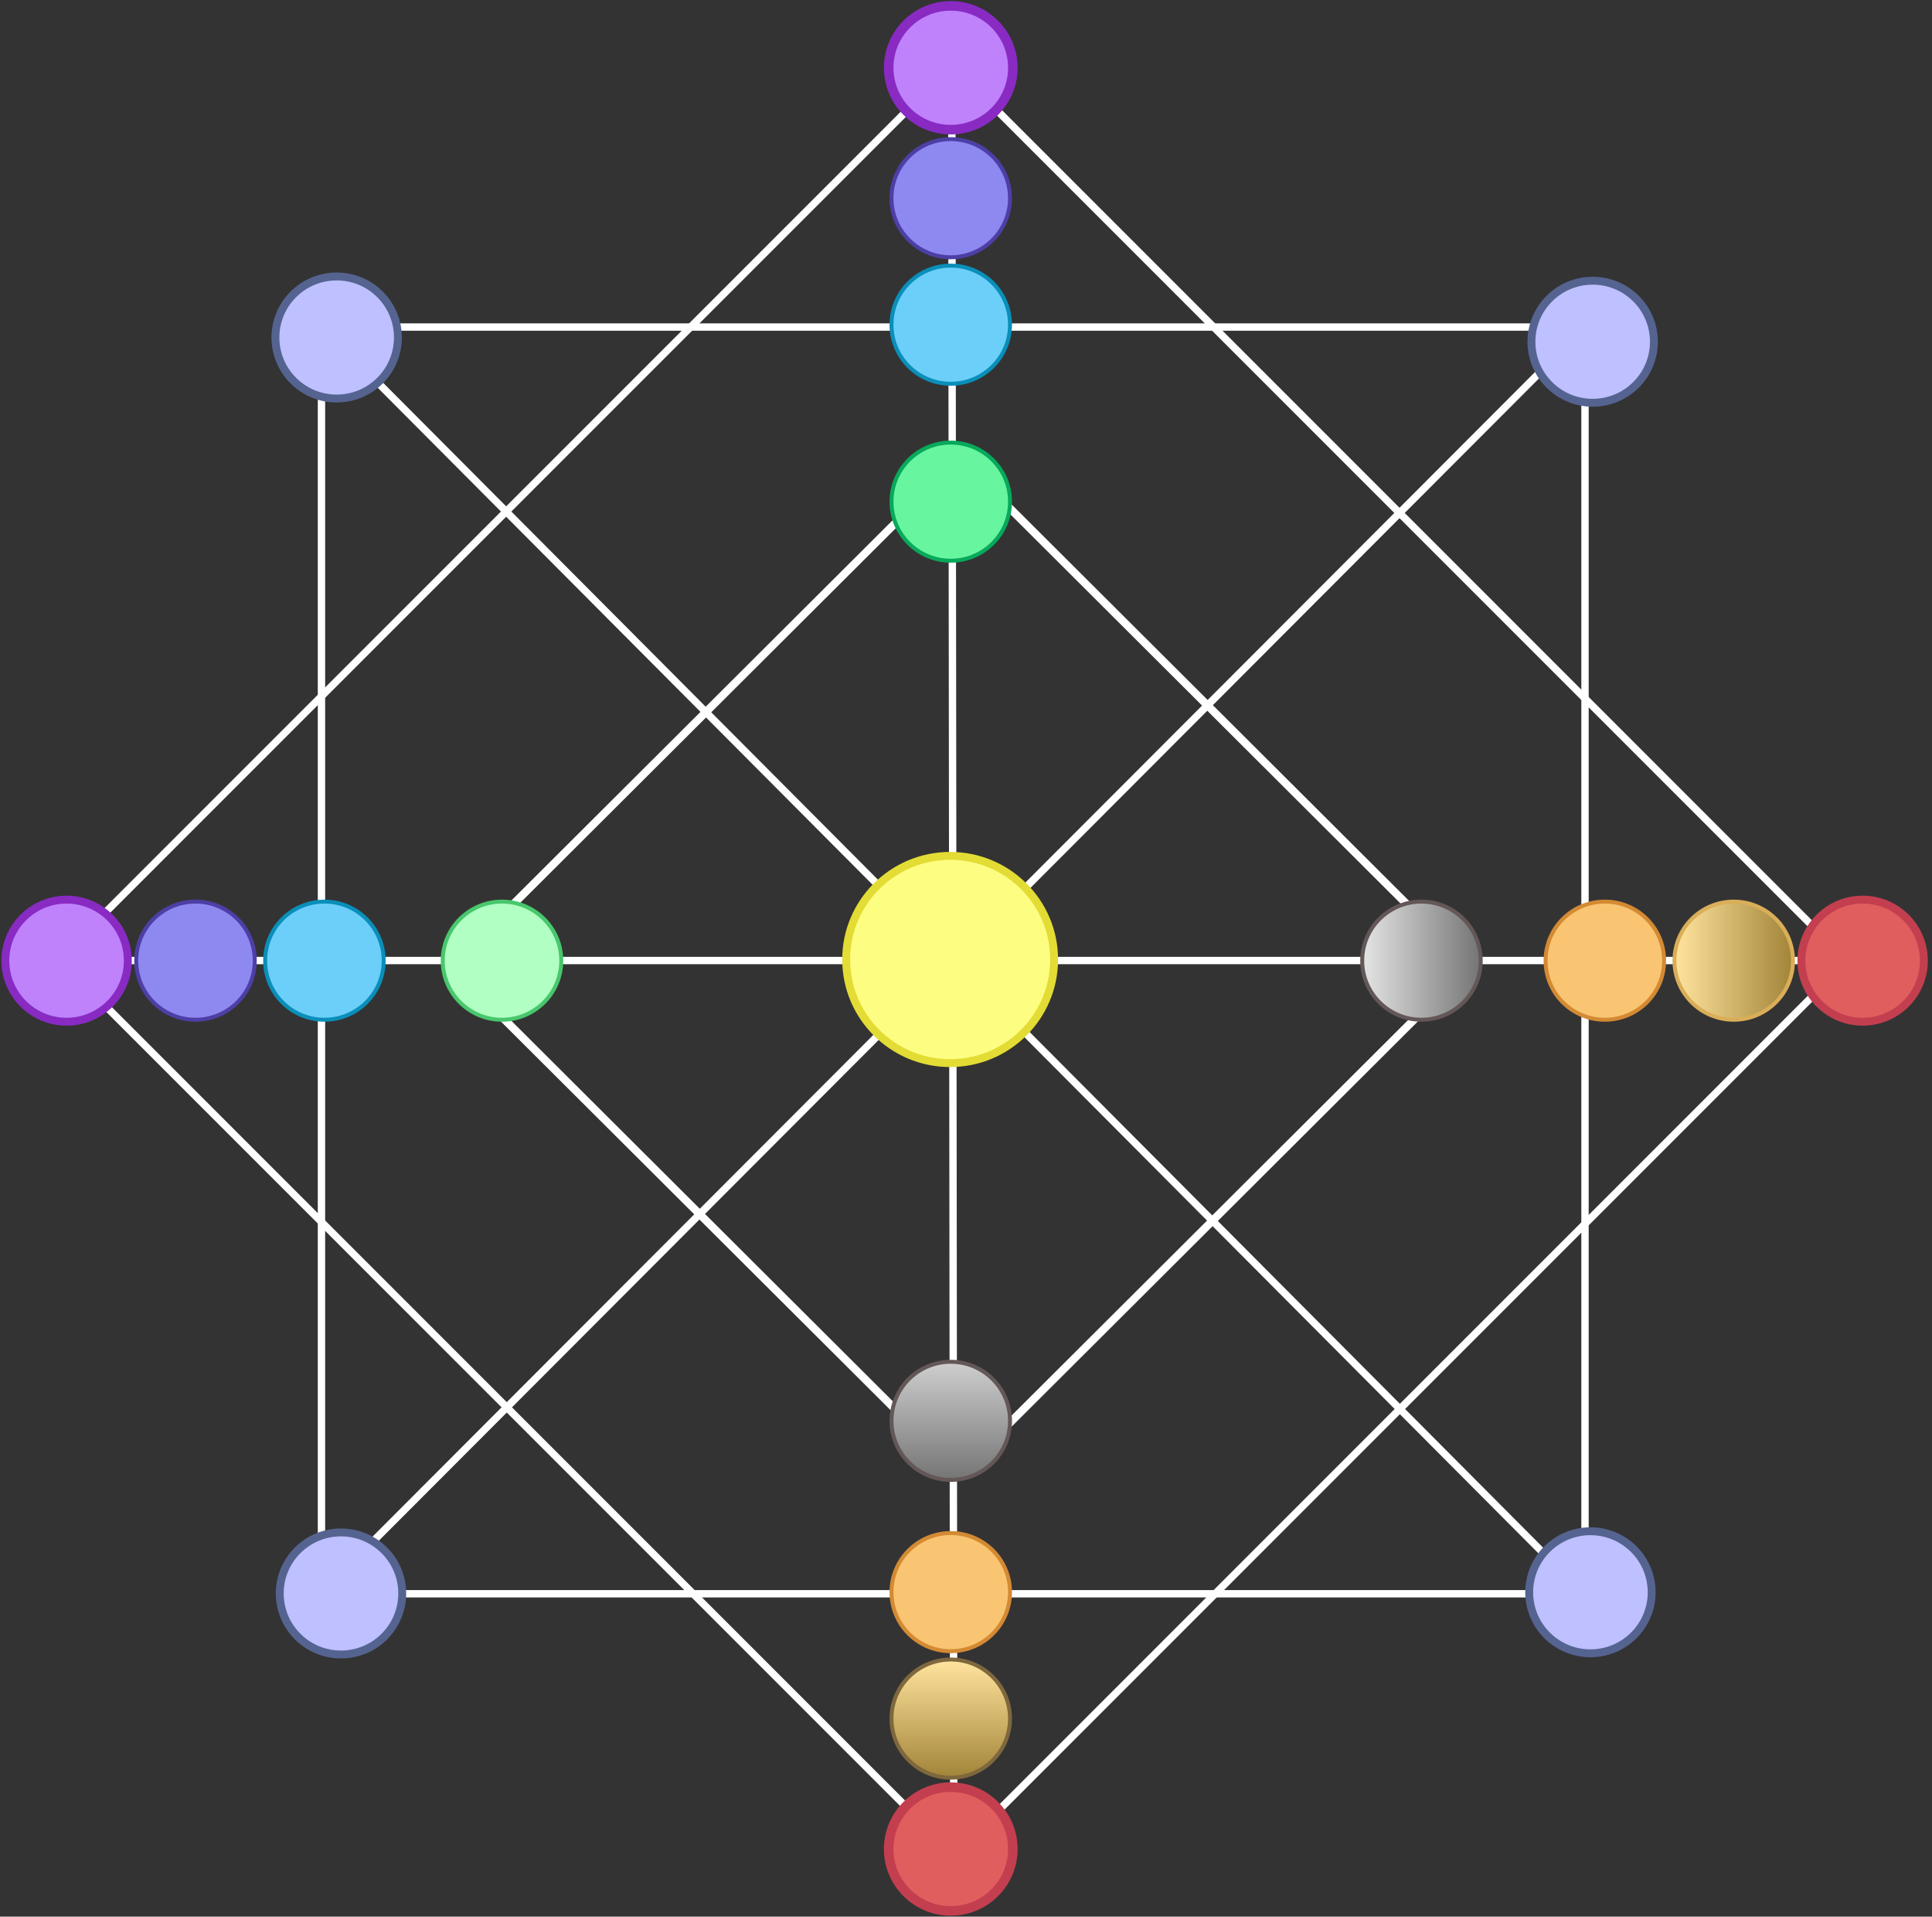 <svg width="367" height="364" viewBox="0 0 367 364" fill="none" xmlns="http://www.w3.org/2000/svg">
<rect x="0" y="0" width="367" height="364" fill="#333333" stroke="none"/>
<rect x="61.066" y="62.112" width="240.019" height="240.566" stroke="white" stroke-width="1.397"/>
<path d="M62.508 63.375L299.655 301.459" stroke="white" stroke-width="1.397"/>
<path d="M62.133 301.459L299.842 63.375" stroke="white" stroke-width="1.397"/>
<rect x="11.144" y="182.152" width="240.019" height="240.566" transform="rotate(-45 11.144 182.152)" stroke="white" stroke-width="1.397"/>
<path d="M12.637 182.417L348.767 182.417" stroke="white" stroke-width="1.397"/>
<path d="M181.176 350.763L180.801 13.133" stroke="white" stroke-width="1.397"/>
<rect x="1.062" width="136.561" height="136.375" transform="matrix(0.708 -0.706 0.708 0.706 84.931 184.251)" stroke="white" stroke-width="1.5"/>
<path d="M200.237 182.22C200.237 171.349 191.392 162.541 180.488 162.541C169.583 162.541 160.738 171.349 160.738 182.22C160.738 193.09 169.583 201.898 180.488 201.898C191.392 201.898 200.237 193.09 200.237 182.22Z" fill="#FDFD82" stroke="#E3DC35" stroke-width="1.5"/>
<path d="M316.11 182.445C316.11 176.248 311.068 171.227 304.852 171.227C298.635 171.227 293.594 176.248 293.594 182.445C293.594 188.641 298.635 193.662 304.852 193.662C311.068 193.662 316.11 188.641 316.11 182.445Z" fill="#F9C572" stroke="#D48A33" stroke-width="0.75"/>
<path d="M281.277 182.445C281.277 176.248 276.236 171.227 270.02 171.227C263.803 171.227 258.762 176.248 258.762 182.445C258.762 188.641 263.803 193.662 270.02 193.662C276.236 193.662 281.277 188.641 281.277 182.445Z" fill="url(#paint0_linear_667_1604)" stroke="#645757" stroke-width="0.75"/>
<path d="M340.594 182.445C340.594 176.248 335.552 171.227 329.336 171.227C323.12 171.227 318.078 176.248 318.078 182.445C318.078 188.641 323.12 193.662 329.336 193.662C335.552 193.662 340.594 188.641 340.594 182.445Z" fill="url(#paint1_linear_667_1604)" stroke="#DAAE58" stroke-width="0.75"/>
<path d="M365.457 182.445C365.457 176.04 360.246 170.852 353.824 170.852C347.402 170.852 342.192 176.04 342.192 182.445C342.192 188.85 347.402 194.037 353.824 194.037C360.246 194.037 365.457 188.85 365.457 182.445Z" fill="#E15E5E" stroke="#C33F4F" stroke-width="1.5"/>
<path d="M50.367 182.445C50.367 176.248 55.409 171.227 61.625 171.227C67.841 171.227 72.883 176.248 72.883 182.445C72.883 188.641 67.841 193.662 61.625 193.662C55.409 193.662 50.367 188.641 50.367 182.445Z" fill="#6CCFF9" stroke="#098FB9" stroke-width="0.75"/>
<path d="M84.101 182.445C84.101 176.248 89.143 171.227 95.359 171.227C101.575 171.227 106.617 176.248 106.617 182.445C106.617 188.641 101.575 193.662 95.359 193.662C89.143 193.662 84.101 188.641 84.101 182.445Z" fill="#B1FFC3" stroke="#48C76C" stroke-width="0.75"/>
<path d="M180.605 84.056C174.389 84.056 169.348 89.077 169.348 95.274C169.348 101.47 174.389 106.491 180.605 106.491C186.822 106.491 191.863 101.47 191.863 95.274C191.863 89.077 186.822 84.056 180.605 84.056Z" fill="#68F5A0" stroke="#07A95B" stroke-width="0.75"/>
<path d="M180.605 281.055C174.389 281.055 169.348 276.034 169.348 269.838C169.348 263.641 174.389 258.62 180.605 258.62C186.822 258.62 191.863 263.641 191.863 269.838C191.863 276.034 186.822 281.055 180.605 281.055Z" fill="url(#paint2_linear_667_1604)" stroke="#645757" stroke-width="0.75"/>
<path d="M25.875 182.445C25.875 176.248 30.916 171.227 37.133 171.227C43.349 171.227 48.391 176.248 48.391 182.445C48.391 188.641 43.349 193.662 37.133 193.662C30.916 193.662 25.875 188.641 25.875 182.445Z" fill="#8D89F1" stroke="#4D3FA5" stroke-width="0.75"/>
<path d="M1.016 182.445C1.016 176.04 6.226 170.852 12.648 170.852C19.07 170.852 24.281 176.04 24.281 182.445C24.281 188.85 19.07 194.037 12.648 194.037C6.226 194.037 1.016 188.85 1.016 182.445Z" fill="#BF82FB" stroke="#892AC3" stroke-width="1.5"/>
<path d="M310.344 294.197C305.8 289.67 298.434 289.67 293.891 294.197C289.347 298.724 289.347 306.062 293.891 310.589C298.434 315.116 305.8 315.116 310.344 310.589C314.887 306.062 314.887 298.724 310.344 294.197Z" fill="#BEC0FF" stroke="#556390" stroke-width="1.5"/>
<path d="M55.726 72.292C51.183 67.765 51.183 60.426 55.726 55.9C60.27 51.373 67.636 51.373 72.18 55.9C76.723 60.426 76.723 67.765 72.18 72.292C67.636 76.818 60.27 76.818 55.726 72.292Z" fill="#BEC0FF" stroke="#556390" stroke-width="1.5"/>
<path d="M310.77 56.705C306.226 52.178 298.86 52.178 294.316 56.705C289.773 61.231 289.773 68.57 294.316 73.097C298.86 77.623 306.226 77.623 310.77 73.097C315.313 68.57 315.313 61.231 310.77 56.705Z" fill="#BEC0FF" stroke="#556390" stroke-width="1.5"/>
<path d="M56.547 310.814C52.003 306.288 52.003 298.949 56.547 294.422C61.09 289.896 68.457 289.896 73 294.422C77.543 298.949 77.543 306.288 73 310.814C68.457 315.341 61.09 315.341 56.547 310.814Z" fill="#BEC0FF" stroke="#556390" stroke-width="1.5"/>
<path d="M180.601 50.446C174.385 50.446 169.344 55.467 169.344 61.663C169.344 67.86 174.385 72.881 180.601 72.881C186.818 72.881 191.859 67.86 191.859 61.663C191.859 55.467 186.818 50.446 180.601 50.446Z" fill="#6CCFF9" stroke="#098FB9" stroke-width="0.75"/>
<path d="M180.601 26.424C174.385 26.424 169.344 31.445 169.344 37.642C169.344 43.838 174.385 48.859 180.601 48.859C186.818 48.859 191.859 43.838 191.859 37.642C191.859 31.445 186.818 26.424 180.601 26.424Z" fill="#8D89F1" stroke="#4D3FA5" stroke-width="0.75"/>
<path d="M180.605 1.119C174.096 1.119 168.814 6.377 168.814 12.87C168.814 19.364 174.096 24.622 180.605 24.622C187.114 24.622 192.397 19.364 192.397 12.87C192.397 6.377 187.114 1.119 180.605 1.119Z" fill="#BF82FB" stroke="#892AC3" stroke-width="1.817"/>
<path d="M180.605 313.582C174.389 313.582 169.348 308.561 169.348 302.365C169.348 296.168 174.389 291.148 180.605 291.148C186.822 291.148 191.863 296.168 191.863 302.365C191.863 308.561 186.822 313.582 180.605 313.582Z" fill="#F9C572" stroke="#D48A33" stroke-width="0.75"/>
<path d="M180.601 337.603C174.385 337.603 169.344 332.582 169.344 326.385C169.344 320.189 174.385 315.168 180.601 315.168C186.818 315.168 191.859 320.189 191.859 326.385C191.859 332.582 186.818 337.603 180.601 337.603Z" fill="url(#paint3_linear_667_1604)" stroke="#7F683D" stroke-width="0.75"/>
<path d="M180.605 362.907C174.096 362.907 168.814 357.649 168.814 351.156C168.814 344.663 174.096 339.405 180.605 339.405C187.114 339.405 192.397 344.663 192.397 351.156C192.397 357.649 187.114 362.907 180.605 362.907Z" fill="#E15E5E" stroke="#C33F4F" stroke-width="1.817"/>
<defs>
<linearGradient id="paint0_linear_667_1604" x1="259.137" y1="182.445" x2="280.903" y2="182.445" gradientUnits="userSpaceOnUse">
<stop stop-color="#E3E3E3"/>
<stop offset="1" stop-color="#767676"/>
</linearGradient>
<linearGradient id="paint1_linear_667_1604" x1="318.453" y1="182.445" x2="340.219" y2="182.445" gradientUnits="userSpaceOnUse">
<stop stop-color="#FFE39D"/>
<stop offset="1" stop-color="#A3863A"/>
</linearGradient>
<linearGradient id="paint2_linear_667_1604" x1="180.605" y1="258.995" x2="180.605" y2="280.68" gradientUnits="userSpaceOnUse">
<stop stop-color="#CDCDCD"/>
<stop offset="1" stop-color="#767676"/>
</linearGradient>
<linearGradient id="paint3_linear_667_1604" x1="180.601" y1="315.543" x2="180.601" y2="337.228" gradientUnits="userSpaceOnUse">
<stop stop-color="#FFE39D"/>
<stop offset="1" stop-color="#A3863A"/>
</linearGradient>
</defs>
</svg>
